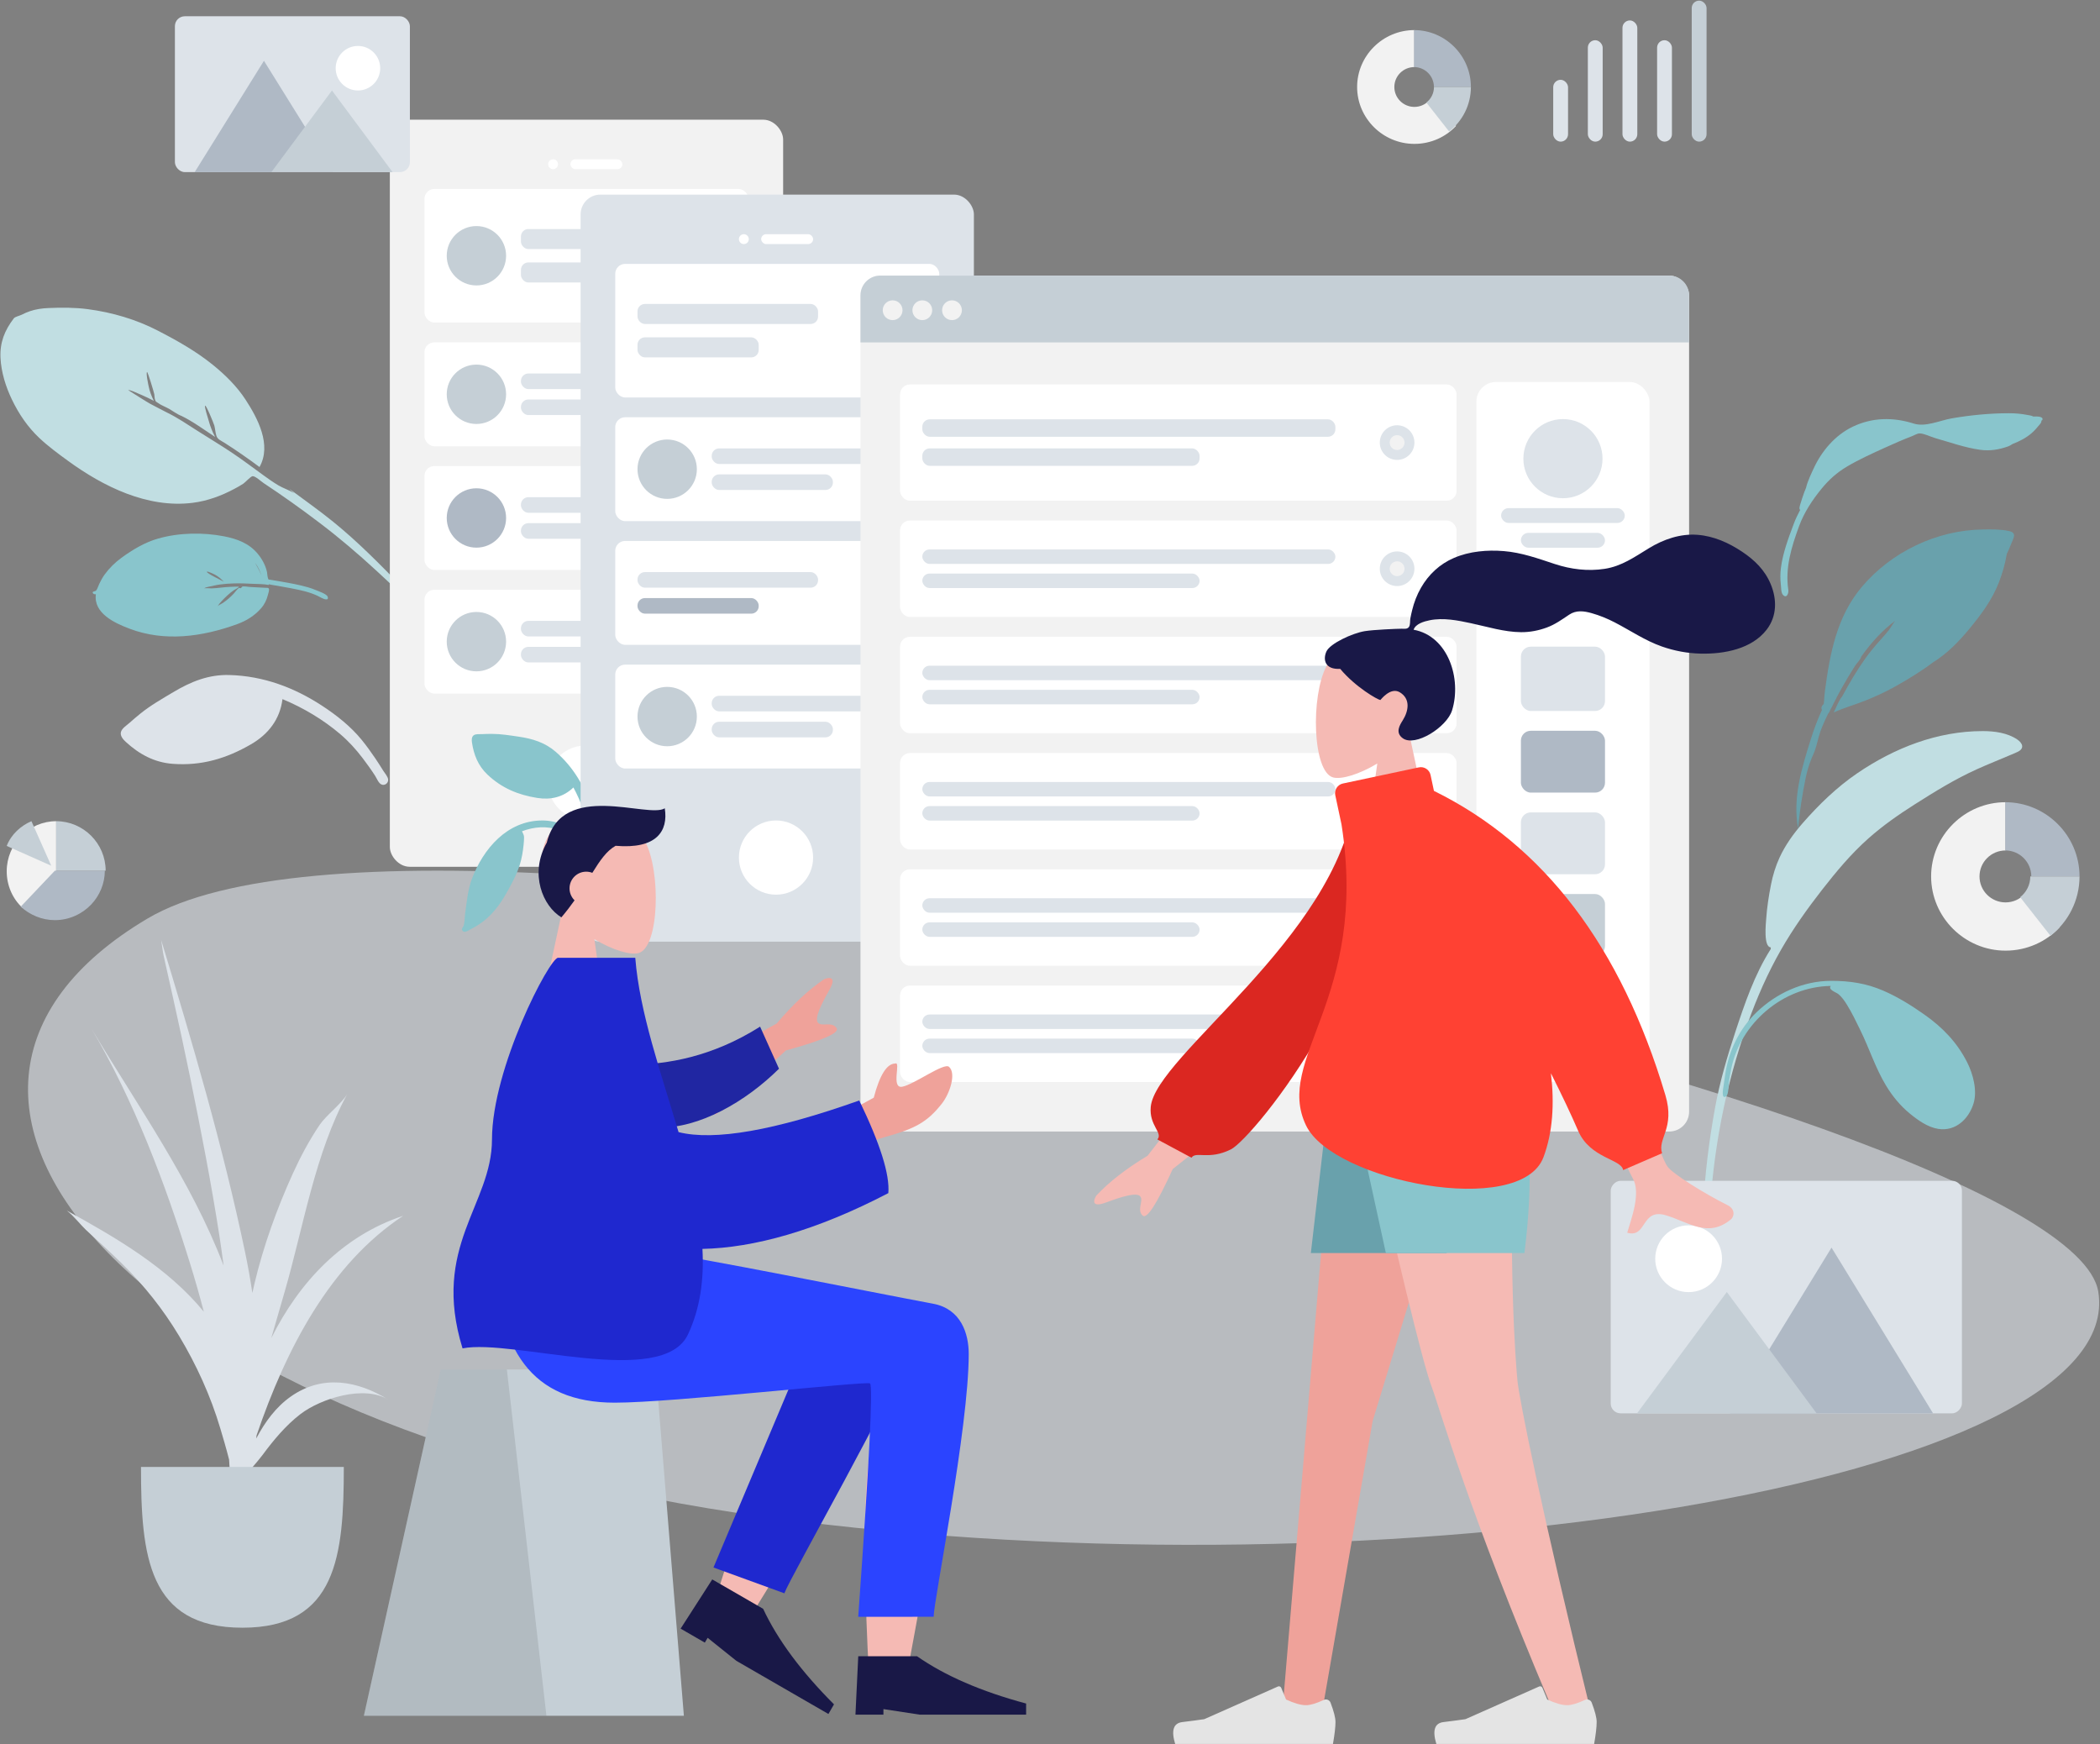<?xml version="1.0" encoding="UTF-8"?>
<svg width="849px" height="705px" viewBox="0 0 849 705" version="1.1" xmlns="http://www.w3.org/2000/svg" xmlns:xlink="http://www.w3.org/1999/xlink">
    <rect x="0" y="0" width="849" height="705" fill="#808080" stroke="none"/>
    <!-- Generator: Sketch 52.6 (67491) - http://www.bohemiancoding.com/sketch -->
    <title>Group 10</title>
    <desc>Created with Sketch.</desc>
    <g id="Page-1" stroke="none" stroke-width="1" fill="none" fill-rule="evenodd">
        <g id="Home" transform="translate(-310, -557)">
            <g id="Header" transform="translate(0, 3)">
                <g id="Group-10" transform="translate(272, 489)">
                    <g id="Scene/Wireframe">
                        <path d="M860.004,233.381 C859.47,232.993 858.205,232.856 857.616,232.74 C855.169,232.257 852.648,232.047 850.153,232.047 C842.46,232.059 834.642,232.814 827.076,234.121 C822.273,234.95 816.466,237.743 811.688,236.226 C803.363,233.584 794.95,233.714 787.052,237.486 C779.832,240.935 774.35,247.486 771.151,254.564 C770.669,255.633 768.711,259.566 768.156,262.217 C767.919,262.759 767.692,263.304 767.486,263.858 C766.904,265.431 766.382,267.032 765.896,268.635 C765.689,269.319 765.167,270.829 765.787,271.121 C764.797,272.948 763.92,274.83 763.189,276.773 C761.064,282.425 758.741,288.625 757.994,294.615 C757.717,296.833 757.707,299.064 757.964,301.286 C758.091,302.385 758.038,304.593 758.783,305.429 C760.363,307.201 761.175,304.72 760.996,303.538 C759.636,294.532 762.263,286.074 765.377,277.608 C767.39,272.134 770.698,267.125 774.404,262.59 C777.403,258.918 780.62,256.027 784.732,253.593 C789.759,250.616 795.134,248.21 800.46,245.796 C803.962,244.208 807.469,242.662 811.07,241.294 C811.87,240.989 813.13,240.209 814.018,240.205 C815.895,240.199 818.555,241.584 820.368,242.099 C826.332,243.795 832.373,245.966 838.537,246.832 C842.49,247.388 846.194,246.762 849.892,245.445 C850.27,245.311 850.903,244.965 851.679,244.471 C854.424,243.415 857.021,242.086 859.282,240.169 C860.585,239.064 861.767,237.636 862.845,236.329 C863.167,235.939 863.31,235.491 863.315,235.065 C863.559,234.938 863.721,234.789 863.758,234.614 C864.027,233.328 861.574,233.305 860.004,233.381" id="Twisted-Leaf" fill="#89C5CC"></path>
                        <path d="M115.726,328.016 C113.784,328.016 111.848,328.055 109.908,328.155 C108.43,328.232 106.17,327.927 104.919,328.844 C103.619,329.797 103.709,331.747 103.912,333.124 C104.985,340.406 107.605,346.863 113.086,352.023 C121.525,359.967 131.199,364.003 142.647,365.801 C150.689,367.063 158.113,365.31 164.032,359.619 C168.358,367.608 171.639,376.449 173.285,385.371 C174.098,389.774 174.346,394.124 174.203,398.607 C174.111,401.478 173.952,404.343 173.642,407.201 C173.508,408.443 172.872,410.323 173.361,411.496 C173.934,412.874 175.867,413.007 176.735,411.832 C177.458,410.854 177.325,408.934 177.473,407.776 C177.719,405.853 177.947,403.929 178.11,401.998 C178.375,398.871 178.57,395.736 178.556,392.597 C178.523,385.546 176.948,378.467 174.793,371.774 C170.659,358.933 163.951,347.52 153.519,338.566 C147.105,333.06 139.764,330.83 131.435,329.633 C126.249,328.888 120.979,328.016 115.726,328.016" id="Fill-16" fill="#DDE3E9" transform="translate(141.175, 370.323) rotate(-39) translate(-141.175, -370.323) "></path>
                        <path d="M155.849,343.854 C154.274,331.312 152.607,318.842 149.556,306.544 C147.757,299.297 145.452,292.203 143.357,285.038 C143.545,285.937 143.711,286.841 143.856,287.748 C143.127,285.611 141.605,283.567 140.73,281.438 C139.754,279.063 138.969,276.597 138.223,274.144 C136.767,269.359 135.393,264.565 133.755,259.834 C131.929,254.563 129.827,249.38 127.868,244.155 C126.205,239.721 124.647,235.066 122.483,230.834 C121.303,228.528 120.245,226.05 119.087,223.699 C118.7,222.913 115.373,214.124 115.398,214.124 C115.948,214.124 118.011,218.031 118.353,218.605 C119.351,220.281 120.2,222.025 121.057,223.773 C121.427,221.698 122.014,219.666 122.937,217.758 C123.222,217.169 125.222,212.826 125.873,212.826 C126.198,212.826 123.192,221.028 122.812,221.748 C122.504,222.333 121.926,223.074 121.724,223.696 C121.399,224.701 121.566,224.45 121.835,225.357 C122.327,227.018 123.416,228.646 124.102,230.241 C124.478,231.093 125.405,234.045 126.307,235.367 C128.63,239.908 130.281,245.444 132.049,250.34 C132.429,247.934 133.087,245.615 133.998,243.351 C134.214,242.814 135.932,237.826 136.427,237.826 C136.984,237.826 134.851,245.814 134.562,246.504 C134.023,247.786 133.177,249.027 132.73,250.331 C132.239,251.763 133.101,253.052 133.651,254.516 C135.673,259.904 137.445,265.346 139.065,270.861 C148.471,266.741 150.341,254.617 150.955,245.676 C151.397,239.232 150.399,232.67 148.836,226.419 C146.749,218.077 143.237,210.022 139.512,202.268 C135.171,193.233 129.202,185.163 122.004,178.089 C118.239,174.389 113.952,171.183 109.598,168.178 C107.471,166.71 105.285,165.492 102.802,164.675 C101.683,164.308 100.534,164.041 99.372,163.838 C98.49,163.683 96.689,162.864 95.957,163.073 C89.982,164.726 85.49,167.476 82.008,172.587 C78.711,177.426 76.665,183.21 75.527,188.885 C74.261,195.204 73.955,201.575 75.042,207.935 C75.872,212.787 77.302,217.543 78.735,222.254 C83.83,239.006 92.76,256.967 108.784,266.157 C113.971,269.132 119.727,270.871 125.635,271.793 C127.027,272.01 128.418,272.217 129.827,272.296 C130.777,272.35 133.899,271.719 134.586,272.128 C135.528,272.69 136.07,275.874 136.48,277.029 C139.6,285.806 142.391,294.682 144.922,303.637 C147.616,313.165 149.755,322.785 151.538,332.513 C152.296,336.651 153.034,340.782 153.663,344.942 C153.809,345.909 153.658,348.954 154.602,349.808 C155.2,350.349 156.044,350.127 156.399,349.466 C157.017,348.315 156.011,345.138 155.849,343.854" id="Leaf" fill="#C1DEE2" transform="translate(115.488, 256.576) rotate(-37) translate(-115.488, -256.576) "></path>
                        <path d="M850.229,279.672 C846.818,278.926 843.052,278.983 839.578,279.045 C820.944,279.298 802.646,288.12 790.737,302.216 C780.6,314.217 777.812,329.137 775.809,344.219 C775.611,345.716 775.525,347.204 775.413,348.705 C775.389,349.027 775.353,349.314 775.315,349.584 C774.527,350.289 774.114,351.109 774.58,352.011 C772.845,355.809 771.377,359.702 770.118,363.718 C766.411,375.538 762.64,387.582 764.963,400.012 C765.506,393.172 766.647,386.178 768.012,379.45 C768.091,379.064 768.176,378.681 768.264,378.299 C768.273,378.258 768.282,378.218 768.291,378.178 C768.774,376.118 769.402,374.119 770.166,372.152 C770.174,372.131 770.182,372.11 770.19,372.089 C770.291,371.83 770.398,371.572 770.504,371.315 C770.723,370.782 770.947,370.25 771.186,369.72 C771.266,369.54 771.344,369.358 771.418,369.175 C772.53,366.449 773,363.377 773.996,360.557 C774.235,359.915 774.484,359.276 774.745,358.641 C774.76,358.604 774.776,358.567 774.792,358.529 C775.497,356.819 776.277,355.13 777.101,353.458 C777.549,353.121 777.789,352.286 778.175,351.527 C778.255,351.377 778.88,350.38 779.066,349.805 C779.551,348.866 780.035,347.926 780.524,346.989 C780.509,346.994 780.495,347 780.48,347.005 C780.969,346.105 781.46,345.209 781.947,344.316 C782.054,344.12 782.162,343.924 782.27,343.727 C782.445,343.414 782.619,343.101 782.794,342.789 C784.426,339.868 786.157,337.005 787.954,334.179 C788.595,333.17 790.128,331.723 790.422,330.59 C790.432,330.548 790.435,330.509 790.442,330.468 C794.341,324.991 798.831,319.939 804.215,315.936 C803.564,316.639 802.181,319.027 801.815,319.499 C800.696,320.947 799.481,322.294 798.261,323.658 C796.077,326.1 793.944,328.621 792.049,331.286 C788.584,336.16 785.594,341.289 782.768,346.521 C782.741,346.552 782.712,346.581 782.686,346.613 C781.266,348.363 780.372,351.01 779.349,353.013 C783.396,351.139 787.87,349.918 792.023,348.254 C796.164,346.594 800.193,344.747 804.083,342.577 C809.252,339.694 814.614,336.439 819.499,332.754 C825.096,329.282 829.8,324.503 833.952,319.489 C838.864,313.555 843.366,307.569 846.15,300.365 C847.518,296.824 848.593,293.133 849.231,289.398 C849.259,289.235 849.295,289.059 849.334,288.875 C849.986,287.585 850.57,286.267 851.059,284.917 C851.837,282.777 853.673,280.424 850.229,279.672" id="Fill-10" fill="#69A1AC"></path>
                        <path d="M112.121,309.313 C111.706,307.793 111.457,306.222 111.572,304.633 C111.602,304.231 111.939,301.313 112.265,301.313 C113.024,301.313 111.978,308.845 112.121,309.313 M98.9,315.886 C98.946,315.905 99.782,317.513 100.057,317.979 C100.64,318.972 101.261,319.941 101.9,320.886 C100.702,319.329 99.627,317.827 98.9,315.886 M143.775,268.054 C144.487,267.454 144.097,265.954 143.253,266.782 C142.572,267.453 142.551,267.386 141.695,267.343 C140.999,267.309 140.259,267.093 139.56,267.007 C138.077,266.824 136.603,266.747 135.111,266.851 C131.913,267.074 128.801,267.836 125.84,269.021 C120.672,271.088 115.455,273.768 111.344,277.499 C104.807,283.432 99.558,291.552 96.46,299.65 C94.542,304.665 93.509,309.698 95.253,314.914 C96.124,317.52 97.503,320.001 99.505,321.959 C100.028,322.471 100.718,322.867 101.208,323.405 C101.961,324.231 101.788,323.966 101.299,325.144 C100.764,326.431 100.234,327.719 99.708,329.01 C98.33,332.388 96.974,335.804 95.974,339.309 C95.644,340.463 95.391,341.634 95.207,342.818 C95.068,343.713 94.259,347.119 94.963,348.034 C96.134,349.557 96.633,347.218 96.671,346.418 C96.704,345.717 96.765,345.015 96.853,344.318 C97.073,342.563 97.472,340.841 97.991,339.148 C98.551,337.32 99.237,335.525 99.919,333.736 C100.555,332.069 101.221,330.412 101.9,328.76 C102.277,327.843 102.659,326.927 103.04,326.011 C103.171,325.698 103.238,325.045 103.583,325.313 C104.337,323.358 105.565,321.501 106.583,319.665 C107.83,317.417 109.102,315.173 110.535,313.032 C111.569,311.487 112.657,309.974 113.849,308.539 C114.545,307.7 115.289,306.912 116.08,306.157 C116.514,305.742 117.998,303.962 118.596,303.962 C118.339,303.962 117.176,306.222 116.994,306.489 C116.27,307.557 115.483,308.575 114.681,309.589 C113.191,311.47 111.809,313.419 110.559,315.458 C110.92,315.673 112.42,314.684 112.867,314.493 C113.87,314.065 114.902,313.7 115.958,313.418 C117.819,312.921 120.094,312.355 121.932,312.355 C121.39,312.355 120.133,313.238 119.57,313.479 C118.666,313.863 117.74,314.214 116.801,314.507 C115.934,314.777 115.051,314.983 114.162,315.173 C113.273,315.363 111.666,315.37 110.857,315.843 C110.808,315.872 110.859,316.33 110.668,316.453 C110.475,316.577 109.923,316.537 109.878,316.571 C109.215,317.068 108.752,318.51 108.353,319.219 C107.319,321.057 106.311,322.91 105.293,324.757 C104.978,325.329 104.558,325.721 104.836,326.185 C105.132,326.679 106.531,326.986 107.078,327.166 C109.107,327.836 111.164,328.058 113.28,327.706 C117.244,327.048 120.684,325.333 123.786,322.904 C135.667,313.602 145.411,301.897 148.386,287.035 C149.617,280.881 150.944,271.285 143.775,268.054" id="Leave-the-Leaf!" fill="#89C5CC" transform="translate(121.861, 307.538) scale(-1, 1) rotate(-302) translate(-121.861, -307.538) "></path>
                        <g id="Background-Shape-2" opacity="0.6" stroke-width="1" transform="translate(49.33, 416.965)" fill="#DDE3E9">
                            <path d="M836.975,170.225 C849.181,246.308 553.173,295.934 298.391,261.301 C43.61,226.668 -73.271,91.422 48.306,19.357 C169.883,-52.707 824.77,94.141 836.975,170.225 Z" id="Background-Shape"></path>
                        </g>
                        <g id="Mobile3" stroke-width="1" transform="translate(195.608, 113.388)">
                            <rect id="Container" fill="#F2F2F2" x="0" y="0" width="159" height="302" rx="8"></rect>
                            <circle id="Touch" fill="#FFFFFF" cx="79" cy="268" r="15"></circle>
                            <g id="Camera" transform="translate(64, 16)" fill="#FFFFFF">
                                <circle id="Lens" cx="2" cy="2" r="2"></circle>
                                <rect id="Sensor" x="9" y="0" width="21" height="4" rx="2"></rect>
                            </g>
                            <g id="Rows" transform="translate(14, 28)">
                                <g id="Row">
                                    <rect id="Background" fill="#FFFFFF" x="0" y="0" width="131" height="54" rx="4"></rect>
                                    <g id="Text" transform="translate(39, 16.2)" fill="#DDE3E9">
                                        <rect id="Name" x="0" y="0" width="73" height="8.1" rx="3"></rect>
                                        <rect id="Name" x="0" y="13.5" width="49" height="8.1" rx="3"></rect>
                                    </g>
                                    <circle id="Avatar" fill="#C5CFD6" cx="21" cy="27" r="12"></circle>
                                </g>
                                <g id="Row" transform="translate(0, 62)">
                                    <rect id="Background" fill="#FFFFFF" x="0" y="0" width="131" height="42" rx="4"></rect>
                                    <g id="Text" transform="translate(39, 12.6)" fill="#DDE3E9">
                                        <rect id="Name" x="0" y="0" width="73" height="6.3" rx="3"></rect>
                                        <rect id="Name" x="0" y="10.5" width="49" height="6.3" rx="3"></rect>
                                    </g>
                                    <circle id="Avatar" fill="#C5CFD6" cx="21" cy="21" r="12"></circle>
                                </g>
                                <g id="Row" transform="translate(0, 112)">
                                    <rect id="Background" fill="#FFFFFF" x="0" y="0" width="131" height="42" rx="4"></rect>
                                    <g id="Text" transform="translate(39, 12.6)" fill="#DDE3E9">
                                        <rect id="Name" x="0" y="0" width="73" height="6.3" rx="3"></rect>
                                        <rect id="Name" x="0" y="10.5" width="49" height="6.3" rx="3"></rect>
                                    </g>
                                    <circle id="Avatar" fill="#AFB9C5" cx="21" cy="21" r="12"></circle>
                                </g>
                                <g id="Row" transform="translate(0, 162)">
                                    <rect id="Background" fill="#FFFFFF" x="0" y="0" width="131" height="42" rx="4"></rect>
                                    <g id="Text" transform="translate(39, 12.6)" fill="#DDE3E9">
                                        <rect id="Name" x="0" y="0" width="73" height="6.3" rx="3"></rect>
                                        <rect id="Name" x="0" y="10.5" width="49" height="6.3" rx="3"></rect>
                                    </g>
                                    <circle id="Avatar" fill="#C5CFD6" cx="21" cy="21" r="12"></circle>
                                </g>
                            </g>
                        </g>
                        <g id="Mobile3" stroke-width="1" transform="translate(224.732, 143.671)">
                            <g id="Group" transform="translate(0, 218)" fill="#89C5CC">
                                <path d="M12.14,0 C10.815,0 9.494,0.027 8.171,0.095 C7.162,0.148 5.621,-0.061 4.768,0.568 C3.881,1.221 3.942,2.557 4.081,3.501 C4.813,8.493 6.6,12.919 10.339,16.456 C16.096,21.901 22.695,24.668 30.504,25.9 C35.99,26.766 41.054,25.564 45.092,21.663 C48.043,27.139 50.281,33.199 51.404,39.315 C51.958,42.333 52.127,45.315 52.03,48.388 C51.967,50.356 51.859,52.32 51.648,54.279 C51.556,55.13 51.122,56.418 51.455,57.223 C51.846,58.167 53.165,58.259 53.757,57.453 C54.25,56.783 54.16,55.466 54.261,54.673 C54.429,53.355 54.584,52.036 54.695,50.712 C54.876,48.569 55.009,46.42 54.999,44.268 C54.977,39.435 53.902,34.583 52.432,29.995 C49.612,21.192 45.037,13.369 37.921,7.231 C33.545,3.457 28.537,1.929 22.856,1.108 C19.318,0.597 15.723,0 12.14,0" id="Fill-16"></path>
                                <path d="M32.571,35 C18.272,35 8.642,46.524 4.089,58.502 C2.372,63.016 1.97,67.974 1.308,72.714 C1.096,74.236 1.175,76.554 0.557,77.909 C0.333,78.401 -0.181,78.577 0.065,79.247 C0.214,79.652 0.505,79.901 0.944,79.981 C1.843,80.147 3.115,79.167 3.886,78.781 C10.282,75.573 14.484,70.613 17.912,64.545 C20.038,60.784 22.194,56.879 23.456,52.75 C24.227,50.227 24.676,47.571 24.94,44.954 C25.044,43.923 25.144,42.868 25.138,41.832 C25.132,40.803 24.653,40.259 24.309,39.364 C29.08,37.558 34.466,37.066 39.299,38.937 C43.769,40.668 47.482,44.013 49.561,48.216 C50.101,49.308 50.518,50.46 50.821,51.636 C51.02,52.406 51.029,53.404 51.398,54.1 C52.29,55.788 54.168,54.66 53.988,53.089 C53.485,48.708 50.979,44.309 47.775,41.263 C43.734,37.421 38.258,35 32.571,35" id="Fill-18"></path>
                            </g>
                            <rect id="Container" fill="#DDE3E9" x="48" y="0" width="159" height="302" rx="8"></rect>
                            <circle id="Touch" fill="#FFFFFF" cx="127" cy="268" r="15"></circle>
                            <g id="Camera" transform="translate(112, 16)" fill="#FFFFFF">
                                <circle id="Lens" cx="2" cy="2" r="2"></circle>
                                <rect id="Sensor" x="9" y="0" width="21" height="4" rx="2"></rect>
                            </g>
                            <g id="Rows" transform="translate(62, 28)">
                                <g id="Row">
                                    <rect id="Container" fill="#FFFFFF" x="0" y="0" width="131" height="54" rx="4"></rect>
                                    <g id="Text-Stuff" transform="translate(9, 16.2)" fill="#DDE3E9">
                                        <rect id="Label" x="0" y="0" width="73" height="8.1" rx="3"></rect>
                                        <rect id="Label" x="0" y="13.5" width="49" height="8.1" rx="3"></rect>
                                    </g>
                                    <g id="Check" transform="translate(110, 20)">
                                        <circle id="Background" fill="#DDE3E9" cx="7" cy="7" r="7"></circle>
                                        <circle id="Indicator" fill="#F2F2F2" cx="7" cy="7" r="3"></circle>
                                    </g>
                                </g>
                                <g id="Row" transform="translate(0, 62)">
                                    <rect id="Background" fill="#FFFFFF" x="0" y="0" width="131" height="42" rx="4"></rect>
                                    <g id="Text" transform="translate(39, 12.6)" fill="#DDE3E9">
                                        <rect id="Name" x="0" y="0" width="73" height="6.3" rx="3"></rect>
                                        <rect id="Name" x="0" y="10.5" width="49" height="6.3" rx="3"></rect>
                                    </g>
                                    <circle id="Avatar" fill="#C5CFD6" cx="21" cy="21" r="12"></circle>
                                </g>
                                <g id="Row" transform="translate(0, 112)">
                                    <rect id="Container" fill="#FFFFFF" x="0" y="0" width="131" height="42" rx="4"></rect>
                                    <g id="Text-Stuff" transform="translate(9, 12.6)">
                                        <rect id="Label" fill="#DDE3E9" x="0" y="0" width="73" height="6.3" rx="3"></rect>
                                        <rect id="Label" fill="#AFB9C5" x="0" y="10.5" width="49" height="6.3" rx="3"></rect>
                                    </g>
                                    <g id="Check" transform="translate(110, 14)">
                                        <circle id="Background" fill="#DDE3E9" cx="7" cy="7" r="7"></circle>
                                        <circle id="Indicator" fill="#F2F2F2" cx="7" cy="7" r="3"></circle>
                                    </g>
                                </g>
                                <g id="Row" transform="translate(0, 162)">
                                    <rect id="Background" fill="#FFFFFF" x="0" y="0" width="131" height="42" rx="4"></rect>
                                    <g id="Text" transform="translate(39, 12.6)" fill="#DDE3E9">
                                        <rect id="Name" x="0" y="0" width="73" height="6.3" rx="3"></rect>
                                        <rect id="Name" x="0" y="10.5" width="49" height="6.3" rx="3"></rect>
                                    </g>
                                    <circle id="Avatar" fill="#C5CFD6" cx="21" cy="21" r="12"></circle>
                                </g>
                            </g>
                        </g>
                        <g id="Web" stroke-width="1" transform="translate(385.878, 176.412)">
                            <rect id="Container" fill="#F2F2F2" x="0" y="0" width="335" height="346" rx="8"></rect>
                            <rect id="Background" fill="#FFFFFF" x="249" y="43" width="70" height="81" rx="8"></rect>
                            <g id="Profile-Info" transform="translate(259, 58)" fill="#DDE3E9">
                                <circle id="Avatar" cx="25" cy="16" r="16"></circle>
                                <rect id="Name" x="0" y="36" width="50" height="6" rx="3"></rect>
                                <rect id="Name" x="8" y="46" width="34" height="6" rx="3"></rect>
                            </g>
                            <path d="M8,0 L327,0 C331.418,-8.11624501e-16 335,3.582 335,8 L335,27 L0,27 L0,8 C-5.41083001e-16,3.582 3.582,8.11624501e-16 8,0 Z" id="Header" fill="#C5CFD6"></path>
                            <g id="Buttons" transform="translate(9, 10)" fill="#F2F2F2">
                                <circle id="buttons" cx="4" cy="4" r="4"></circle>
                                <circle id="buttons" cx="16" cy="4" r="4"></circle>
                                <circle id="buttons" cx="28" cy="4" r="4"></circle>
                            </g>
                            <g id="Components" transform="translate(249, 132)">
                                <rect id="Background" fill="#FFFFFF" x="0" y="0" width="70" height="194" rx="8"></rect>
                                <g id="Rows" transform="translate(18, 18)">
                                    <rect id="Data" fill="#DDE3E9" x="0" y="0" width="34" height="26" rx="4"></rect>
                                    <rect id="Data" fill="#AFB9C5" x="0" y="34" width="34" height="25" rx="4"></rect>
                                    <rect id="Data" fill="#DDE3E9" x="0" y="67" width="34" height="25" rx="4"></rect>
                                    <rect id="Data" fill="#DDE3E9" x="0" y="133" width="34" height="25" rx="4"></rect>
                                    <rect id="Data" fill="#C5CFD6" x="0" y="100" width="34" height="25" rx="4"></rect>
                                </g>
                            </g>
                            <g id="Rows" transform="translate(16, 44)">
                                <g id="Row">
                                    <rect id="Container" fill="#FFFFFF" x="0" y="0" width="225" height="47" rx="4"></rect>
                                    <g id="Text-Stuff" transform="translate(9, 14.1)" fill="#DDE3E9">
                                        <rect id="Label" x="0" y="0" width="167" height="7.05" rx="3"></rect>
                                        <rect id="Label" x="0" y="11.75" width="112.096" height="7.05" rx="3"></rect>
                                    </g>
                                    <g id="Check" transform="translate(193.954, 16.5)">
                                        <circle id="Background" fill="#DDE3E9" cx="7" cy="7" r="7"></circle>
                                        <circle id="Indicator" fill="#F2F2F2" cx="7" cy="7" r="3"></circle>
                                    </g>
                                </g>
                                <g id="Row" transform="translate(0, 55)">
                                    <rect id="Container" fill="#FFFFFF" x="0" y="0" width="225" height="39" rx="4"></rect>
                                    <g id="Text-Stuff" transform="translate(9, 11.7)" fill="#DDE3E9">
                                        <rect id="Label" x="0" y="0" width="167" height="5.85" rx="2.925"></rect>
                                        <rect id="Label" x="0" y="9.75" width="112.096" height="5.85" rx="2.925"></rect>
                                    </g>
                                    <g id="Check" transform="translate(193.954, 12.5)">
                                        <circle id="Background" fill="#DDE3E9" cx="7" cy="7" r="7"></circle>
                                        <circle id="Indicator" fill="#F2F2F2" cx="7" cy="7" r="3"></circle>
                                    </g>
                                </g>
                                <g id="Row" transform="translate(0, 102)">
                                    <rect id="Container" fill="#FFFFFF" x="0" y="0" width="225" height="39" rx="4"></rect>
                                    <g id="Text-Stuff" transform="translate(9, 11.7)" fill="#DDE3E9">
                                        <rect id="Label" x="0" y="0" width="167" height="5.85" rx="2.925"></rect>
                                        <rect id="Label" x="0" y="9.75" width="112.096" height="5.85" rx="2.925"></rect>
                                    </g>
                                    <g id="Check" transform="translate(193.954, 12.5)">
                                        <circle id="Background" fill="#DDE3E9" cx="7" cy="7" r="7"></circle>
                                        <circle id="Indicator" fill="#AFB9C5" cx="7" cy="7" r="3"></circle>
                                    </g>
                                </g>
                                <g id="Row" transform="translate(0, 243)">
                                    <rect id="Container" fill="#FFFFFF" x="0" y="0" width="225" height="39" rx="4"></rect>
                                    <g id="Text-Stuff" transform="translate(9, 11.7)" fill="#DDE3E9">
                                        <rect id="Label" x="0" y="0" width="167" height="5.85" rx="2.925"></rect>
                                        <rect id="Label" x="0" y="9.75" width="112.096" height="5.85" rx="2.925"></rect>
                                    </g>
                                    <g id="Check" transform="translate(193.954, 12.5)">
                                        <circle id="Background" fill="#DDE3E9" cx="7" cy="7" r="7"></circle>
                                        <circle id="Indicator" fill="#F2F2F2" cx="7" cy="7" r="3"></circle>
                                    </g>
                                </g>
                                <g id="Row" transform="translate(0, 196)">
                                    <rect id="Container" fill="#FFFFFF" x="0" y="0" width="225" height="39" rx="4"></rect>
                                    <g id="Text-Stuff" transform="translate(9, 11.7)" fill="#DDE3E9">
                                        <rect id="Label" x="0" y="0" width="167" height="5.85" rx="2.925"></rect>
                                        <rect id="Label" x="0" y="9.75" width="112.096" height="5.85" rx="2.925"></rect>
                                    </g>
                                    <g id="Check" transform="translate(193.954, 12.5)">
                                        <circle id="Background" fill="#DDE3E9" cx="7" cy="7" r="7"></circle>
                                        <circle id="Indicator" fill="#F2F2F2" cx="7" cy="7" r="3"></circle>
                                    </g>
                                </g>
                                <g id="Row" transform="translate(0, 149)">
                                    <rect id="Container" fill="#FFFFFF" x="0" y="0" width="225" height="39" rx="4"></rect>
                                    <g id="Text-Stuff" transform="translate(9, 11.7)" fill="#DDE3E9">
                                        <rect id="Label" x="0" y="0" width="167" height="5.85" rx="2.925"></rect>
                                        <rect id="Label" x="0" y="9.75" width="112.096" height="5.85" rx="2.925"></rect>
                                    </g>
                                    <g id="Check" transform="translate(193.954, 12.5)">
                                        <circle id="Background" fill="#DDE3E9" cx="7" cy="7" r="7"></circle>
                                        <circle id="Indicator" fill="#F2F2F2" cx="7" cy="7" r="3"></circle>
                                    </g>
                                </g>
                            </g>
                        </g>
                        <path d="M853.526,363.917 C849.582,361.242 844.337,360.541 839.616,360.541 C821.181,360.541 803.852,367.381 788.882,377.573 C780.679,383.158 773.341,390.269 766.862,397.674 C763.123,401.948 759.789,406.572 757.428,411.714 C755.835,415.185 754.742,418.802 754.001,422.532 C753.097,427.078 752.38,431.716 752.055,436.338 C751.928,438.158 750.87,447.815 753.896,447.979 C753.879,448.217 753.875,448.444 753.893,448.647 C747.323,458.921 743.263,470.961 739.499,482.377 C736.223,492.31 733.305,502.328 731.41,512.604 C728.916,526.134 727.278,539.867 726.499,553.591 C726.331,556.54 726.216,559.491 726.117,562.445 C726.034,564.964 725.949,567.483 725.866,570.002 C725.774,572.825 725.277,576.075 725.726,578.881 C726.116,581.326 728.232,580.956 728.325,578.523 C728.438,575.586 728.42,572.643 728.548,569.704 C728.719,565.803 728.895,561.902 729.086,558.002 C730.415,530.91 735.401,504.216 744.602,478.625 C748.325,468.269 752.592,458.466 758.076,448.886 C762.897,440.463 768.696,432.309 774.624,424.714 C780.386,417.334 786.376,410.124 793.436,403.871 C799.165,398.797 805.466,394.377 811.944,390.263 C820.172,385.039 828.384,379.942 837.296,375.932 C841.928,373.848 846.648,371.982 851.317,369.982 C852.157,369.622 853.058,369.273 853.866,368.856 C856.561,367.466 855.674,365.373 853.526,363.917" id="Fill-1" fill="#C1DEE2"></path>
                        <path d="M792.663,461.506 C785.186,461.506 778.532,462.477 771.643,465.449 C765.696,468.014 760.276,471.409 755.014,475.105 C747.613,480.304 741.783,486.354 737.702,494.371 C735.264,499.16 733.475,505.937 735.113,511.161 C737.041,517.313 742.337,522.445 749.312,521.36 C753.625,520.691 757.578,517.836 760.856,515.149 C764.778,511.934 767.917,508.069 770.509,503.776 C774.737,496.773 777.221,488.857 780.813,481.539 C782.517,478.066 784.164,474.569 786.206,471.268 C787.216,469.633 788.292,468.015 789.825,466.8 C790.645,466.15 794.104,465.026 792.781,463.567 C812.171,463.821 829.349,478.713 833.072,497.147 C833.418,498.865 833.689,500.597 833.976,502.325 C834.156,503.417 834.083,507.442 835.059,508.14 C837.211,509.678 836.307,505.005 836.214,504.332 C835.976,502.593 835.721,500.856 835.454,499.121 C834,489.687 829.8,480.917 822.796,474.189 C814.787,466.496 803.98,461.506 792.663,461.506" id="Fill-20" fill="#89C5CC" transform="translate(785.481, 491.506) scale(-1, 1) translate(-785.481, -491.506) "></path>
                        <g id="Plant" stroke-width="1" transform="translate(65, 445)">
                            <path d="M9.938,35.736 C28.604,67.052 50.345,97.374 63.401,131.613 C62.875,127.577 62.317,123.545 61.692,119.52 C58.38,98.179 54.262,76.994 49.936,55.835 C47.733,45.062 45.402,34.327 43.012,23.594 C41.727,17.829 40.457,12.061 39.145,6.302 C38.827,4.906 38.554,2.469 38.157,0 C50.845,41.637 63.081,83.305 72.031,125.942 C73.205,131.538 74.205,137.124 75.024,142.7 C75.304,141.428 75.58,140.156 75.881,138.887 C79.503,123.68 84.935,108.594 91.403,94.374 C94.495,87.575 98.046,80.924 102.228,74.726 C104.836,70.863 110.986,66.271 113.364,62.314 C100.355,86.176 95.657,116.032 88.145,141.973 C86.312,148.304 84.467,154.624 82.659,160.955 C93.987,138.237 111.563,119.571 136,111.483 C106.42,131.027 88.678,165.254 76.722,200.26 C76.683,200.675 76.636,201.09 76.595,201.506 C80.114,194.829 84.545,188.789 90.551,184.56 C103.407,175.504 117.667,178.142 130.137,185.91 C120.35,179.689 102.663,185.354 94.428,191.677 C88.533,196.203 83.495,202.275 79.12,208.2 C78.072,209.62 76.641,211.277 75.13,213.044 C73.012,226.795 69.56,240.452 64.672,254 C65.479,250.111 64.896,243.892 65.12,240.993 C65.144,240.679 65.164,240.365 65.188,240.053 C64.445,243.019 63.727,245.951 63.036,248.837 C64.41,243.331 65.156,237.583 65.739,231.776 C65.889,229.281 66.036,226.785 66.19,224.29 C66.141,219.553 65.946,214.799 65.616,210.036 C64.447,205.408 63.137,201.042 62.056,197.411 C58.159,184.31 52.444,171.76 45.411,160.051 C38.994,149.366 31.312,139.688 22.445,130.935 C17.664,126.217 12.661,121.725 7.729,117.17 C5.945,115.523 2.757,111.474 0,109.363 C20.08,120.434 40.749,132.41 55.398,150.248 C53.68,143.653 51.815,137.151 49.842,130.78 C39.831,98.454 27.191,64.953 9.938,35.736 Z" id="Fill-19" fill="#DDE3E9"></path>
                            <path d="M30,213 C30,248.899 32.843,278 71,278 C109.157,278 112,248.899 112,213" id="Base" fill="#C5CFD6"></path>
                        </g>
                        <g id="Graph" stroke-width="1" transform="translate(665.941, 65.259)">
                            <rect id="Value" fill="#DDE3E9" x="0" y="32" width="6" height="25" rx="3"></rect>
                            <rect id="Value" fill="#DDE3E9" x="14" y="16" width="6" height="41" rx="3"></rect>
                            <rect id="Value" fill="#DDE3E9" x="28" y="8" width="6" height="49" rx="3"></rect>
                            <rect id="Value" fill="#DDE3E9" x="42" y="16" width="6" height="41" rx="3"></rect>
                            <rect id="Value" fill="#C5CFD6" x="56" y="0" width="6" height="57" rx="3"></rect>
                        </g>
                        <g id="Pie-Chart" stroke-width="1" transform="translate(60.714, 416.965) scale(-1, 1) translate(-60.714, -416.965) translate(40.714, 396.965)">
                            <path d="M40,20.256 C40,9.117 30.998,0 20,0 L20,20.256 L33.668,35 C37.556,31.395 40,26.107 40,20.256 Z" id="Value" fill="#F2F2F2"></path>
                            <path d="M20.529,20 L0.332,20 C0.332,25.221 2.462,30.113 5.829,33.668 C9.532,37.556 14.805,40 20.529,40 C25.802,40 30.628,37.891 34.332,34.557 L20.529,20 Z" id="Value" fill="#AFB9C5"></path>
                            <path d="M0,20 C0,9.002 9.002,0 20,0 L20,20 L0,20 Z M30,0 L22,18 L40,10 C38.22,5.334 34.223,1.78 30,0 Z" id="Value" fill="#C5CFD6"></path>
                        </g>
                        <g id="Chart" stroke-width="1" transform="translate(818.724, 389.294)">
                            <path d="M37.766,37.179 C35.845,39.219 33.123,40.5 30.095,40.5 C24.278,40.5 19.562,35.799 19.562,30 C19.562,24.201 24.278,19.5 30.095,19.5 L30.095,0 C13.546,0 0,13.503 0,30 C0,46.497 13.546,60 30.095,60 C38.788,60 46.645,56.334 52,50.502 L37.766,37.179 Z" id="Value" fill="#F2F2F2"></path>
                            <path d="M30,0 L30,19.5 C35.799,19.5 40.5,24.201 40.5,30 L60,30 C60,13.503 46.497,0 30,0 Z" id="Value" fill="#AFB9C5"></path>
                            <path d="M40.097,30 C40.097,33.407 38.492,36.435 36,38.391 L48.262,54 C55.399,48.412 60,39.749 60,30 L40.097,30 Z" id="Value" fill="#C5CFD6"></path>
                        </g>
                        <g id="Chart" stroke-width="1" transform="translate(586.665, 77.165)">
                            <path d="M29.051,28.504 C27.573,30.068 25.479,31.05 23.15,31.05 C18.675,31.05 15.048,27.446 15.048,23 C15.048,18.554 18.675,14.95 23.15,14.95 L23.15,0 C10.42,0 0,10.352 0,23 C0,35.648 10.42,46 23.15,46 C29.837,46 35.88,43.189 40,38.718 L29.051,28.504 Z" id="Value" fill="#F2F2F2"></path>
                            <path d="M23,0 L23,14.95 C27.446,14.95 31.05,18.554 31.05,23 L46,23 C46,10.352 35.648,0 23,0 Z" id="Value" fill="#AFB9C5"></path>
                            <path d="M31.073,23 C31.073,25.555 29.869,27.827 28,29.293 L37.196,41 C42.55,36.809 46,30.312 46,23 L31.073,23 Z" id="Value" fill="#C5CFD6"></path>
                        </g>
                        <g id="Image" stroke-width="1" transform="translate(108.711, 71.576)">
                            <path d="M48.007,51.986 C48.003,51.996 47.999,52.006 47.993,52.018 C47.999,52.008 48.007,51.968 48.007,51.986" id="Fill-35" fill="#C5CFD6"></path>
                            <path d="M47.998,52.001 C47.998,52.003 47.996,52.007 47.996,52.011 C47.996,52.001 48.014,51.971 47.998,52.001" id="Fill-37" fill="#C5CFD6"></path>
                            <path d="M48.067,51.832 C48.053,51.872 48.035,51.91 48.019,51.95 C48.027,51.93 48.035,51.914 48.043,51.894 C47.835,52.414 47.967,52.076 48.067,51.832" id="Fill-39" fill="#C5CFD6"></path>
                            <path d="M48.022,51.953 C48.014,51.971 48.006,51.991 47.998,52.009 C47.94,52.121 48.022,51.953 48.022,51.953" id="Fill-41" fill="#C5CFD6"></path>
                            <polygon id="Fill-43" fill="#C5CFD6" points="48 52.001 48 52.001 48 51.999"></polygon>
                            <path d="M47.999,52.002 C47.999,52 47.999,52 48.001,51.998 C47.999,52 47.999,52 47.999,52.002" id="Fill-45" fill="#C5CFD6"></path>
                            <path d="M47.99,52.016 C47.978,52.04 48.046,51.924 47.99,52.016" id="Fill-47" fill="#C5CFD6"></path>
                            <path d="M47.998,52.002 L48.002,51.998 C48,52 48,52.002 47.998,52.002" id="Fill-49" fill="#C5CFD6"></path>
                            <rect id="Photo-Background" fill="#DDE3E9" x="0" y="0" width="95" height="63" rx="4"></rect>
                            <g id="icons8-night_landscape" transform="translate(8, 18)">
                                <polygon id="Mountains" fill="#AFB9C5" points="28 0 0 45 56 45"></polygon>
                                <polygon id="Mountains" fill="#C5CFD6" points="55.5 12 31 45 80 45"></polygon>
                            </g>
                            <circle id="Sun" fill="#FFFFFF" cx="74" cy="21" r="9"></circle>
                        </g>
                        <g id="Image" stroke-width="1" transform="translate(760.184, 589.341) scale(-1, 1) translate(-760.184, -589.341) translate(689.184, 542.341)">
                            <path d="M71.007,76.986 C71.003,76.996 70.999,77.006 70.993,77.018 C70.999,77.008 71.007,76.968 71.007,76.986" id="Fill-35" fill="#C5CFD6"></path>
                            <path d="M70.998,77.001 C70.998,77.003 70.996,77.007 70.996,77.011 C70.996,77.001 71.014,76.971 70.998,77.001" id="Fill-37" fill="#C5CFD6"></path>
                            <path d="M71.067,76.832 C71.053,76.872 71.035,76.91 71.019,76.95 C71.027,76.93 71.035,76.914 71.043,76.894 C70.835,77.414 70.967,77.076 71.067,76.832" id="Fill-39" fill="#C5CFD6"></path>
                            <path d="M71.022,76.953 C71.014,76.971 71.006,76.991 70.998,77.009 C70.94,77.121 71.022,76.953 71.022,76.953" id="Fill-41" fill="#C5CFD6"></path>
                            <polygon id="Fill-43" fill="#C5CFD6" points="71 77.001 71 77.001 71 76.999"></polygon>
                            <path d="M70.999,77.002 C70.999,77 70.999,77 71.001,76.998 C70.999,77 70.999,77 70.999,77.002" id="Fill-45" fill="#C5CFD6"></path>
                            <path d="M70.99,77.016 C70.978,77.04 71.046,76.924 70.99,77.016" id="Fill-47" fill="#C5CFD6"></path>
                            <path d="M70.998,77.002 L71.002,76.998 C71,77 71,77.002 70.998,77.002" id="Fill-49" fill="#C5CFD6"></path>
                            <rect id="Photo-Background" fill="#DDE3E9" x="0" y="0" width="142" height="94" rx="4"></rect>
                            <g id="icons8-night_landscape" transform="translate(11, 27)">
                                <polygon id="Mountains" fill="#AFB9C5" points="41.726 0 0.671 67 82.781 67"></polygon>
                                <polygon id="Mountains" fill="#C5CFD6" points="84.056 17.946 47.761 67 120.351 67"></polygon>
                            </g>
                            <circle id="Sun" fill="#FFFFFF" cx="110.5" cy="31.5" r="13.5"></circle>
                        </g>
                    </g>
                    <g id="Group-2" transform="translate(112, 289)">
                        <g id="Group" transform="translate(0, 71)">
                            <g id="Head/Front/Short-1" transform="translate(83.127, 0)">
                                <g id="Head" stroke-width="1" transform="translate(60.75, 34.875)" fill="#F5BAB4">
                                    <path d="M9.295,38.801 C4.111,32.717 0.603,25.259 1.189,16.904 C2.878,-7.172 36.392,-1.876 42.911,10.276 C49.43,22.427 48.656,53.25 40.23,55.421 C36.87,56.287 29.712,54.166 22.427,49.775 L27,82.125 L0,82.125 L9.295,38.801 Z"></path>
                                </g>
                                <path d="M91.754,46.913 C88.09,48.962 85.482,52.803 82.343,57.84 C81.579,57.54 80.746,57.375 79.875,57.375 C76.147,57.375 73.125,60.397 73.125,64.125 C73.125,66.017 73.904,67.728 75.158,68.954 C73.597,71.158 71.846,73.461 69.84,75.838 C62.355,71.347 56.788,58.259 63.935,45.624 C70.084,20.315 104.927,36.024 111.63,31.755 C113.096,40.939 108.37,48.345 91.754,46.913 Z" id="Hair" fill="#191847"></path>
                            </g>
                            <g id="Bottom/Sitting/Skinny-Jeans-1" transform="translate(0, 211.335)">
                                <g id="Objects/Seat/Cube" transform="translate(11.233, 47.272)" stroke-width="1">
                                    <g id="Seat" transform="translate(61.875, 0)">
                                        <polygon id="Seat-Stuff" fill="#C5CFD6" points="31.075 0 117.987 0 129.375 140 0 140"></polygon>
                                        <polygon id="Seat-Stuff" fill-opacity="0.1" fill="#000000" points="31.075 0 57.806 0 73.804 140 0 140"></polygon>
                                    </g>
                                </g>
                                <path d="M289.768,23.361 C299.02,17.795 314.544,24.947 314.533,32.909 C314.501,56.73 292.804,168.999 291.672,176.096 C290.539,183.193 278.403,185.067 277.696,176.119 C276.572,161.88 274.483,112.59 276.573,89.775 C277.436,80.357 278.365,71.388 279.28,63.387 C267.895,83.987 250.287,113.482 226.456,151.871 L213.519,145.949 C223.678,112.413 232.009,88.737 238.51,74.922 C249.642,51.267 260.08,31.01 264.473,23.875 C271.383,12.651 283.412,16.567 289.768,23.361 Z" id="Skin" fill="#F5BAB4"></path>
                                <path d="M234.61,138.795 L240.289,24.573 C244.421,4.824 279.503,14.013 279.495,24.598 C279.477,48.628 265.116,131.632 265.11,138.791 L234.61,138.795 Z" id="LegLower" fill="#1F28CF" transform="translate(257.053, 75.877) rotate(20) translate(-257.053, -75.877) "></path>
                                <g id="Accessories/Shoe/Flat-Pointy" transform="translate(242.078, 149.695) rotate(30) translate(-242.078, -149.695) translate(207.817, 127.184)" fill="#191847">
                                    <path d="M0,45 L1.131,21.375 L24.885,21.375 C36.149,29.25 50.854,35.625 69,40.5 L69,45 L26.016,45 L11.311,42.75 L11.311,45 L0,45 Z" id="Shoe"></path>
                                </g>
                                <g id="Accessories/Shoe/Flat-Pointy" transform="translate(271.847, 141.816)" fill="#191847">
                                    <path d="M0,45 L1.131,21.375 L24.885,21.375 C36.149,29.25 50.854,35.625 69,40.5 L69,45 L26.016,45 L11.311,42.75 L11.311,45 L0,45 Z" id="Shoe"></path>
                                </g>
                                <path d="M317.645,41.006 C317.645,70.908 303.473,140.657 303.464,147.241 L272.97,147.265 C277.433,85.028 279.016,53.575 277.718,52.904 C275.771,51.899 197.904,60.694 174.551,60.694 C140.875,60.694 126.944,39.416 125.813,-4.40536496e-13 L192.524,-4.40536496e-13 C206.107,1.456 276.957,15.774 303.269,20.697 C314.533,22.804 317.645,32.769 317.645,41.006 Z" id="Leg-and-Butt" fill="#2B44FF"></path>
                            </g>
                            <g id="Body/Pointing-Forward" transform="translate(22.467, 92.178)">
                                <path d="M178.468,47.952 L217.516,26.604 C224.01,18.906 230.408,12.928 236.71,8.669 C238.636,7.867 242.004,7.381 238.854,12.961 C235.705,18.541 232.643,24.552 234.248,26.271 C235.852,27.99 239.853,25.588 241.768,28.445 C243.044,30.349 236.208,33.357 221.261,37.469 L192.888,63.402 L178.468,47.952 Z M239.625,65.965 L256.777,56.559 C259.184,47.417 262.061,42.818 265.408,42.761 C267.979,41.566 263.502,53.117 268.376,52.116 C273.25,51.114 285.147,42.282 287.197,44.075 C290.23,46.728 287.526,54.875 284.34,58.927 C278.385,66.501 273.454,69.091 261.268,72.483 C254.897,74.256 248.008,77.811 240.602,83.147 L239.625,65.965 Z" id="Skin" fill="#EFA29A"></path>
                                <path d="M160.714,39.017 C174.245,41.014 192.711,41.019 213.861,31.884 L218.748,49.884 C203.409,60.918 183.058,68.757 166.829,65.718 C154.041,63.323 149.932,46.773 160.714,39.017 Z" id="Sleeve" fill="#2026A2" transform="translate(186.636, 49.131) rotate(-9) translate(-186.636, -49.131) "></path>
                                <path d="M177.867,70.481 C192.387,74.095 216.737,69.832 250.915,57.692 C259.393,75.2 263.312,87.681 262.673,95.137 C233.352,110.425 208.222,117.242 187.519,117.692 C188.177,129.954 186.681,141.623 181.658,152.285 C171.332,174.204 110.863,153.904 90.532,157.9 C77.8,116.624 102.418,99.85 102.437,73.44 C102.459,44.518 125.724,-1.42108547e-13 129.147,-1.42108547e-13 L160.362,1.46810234e-13 C162.084,22.088 170.753,46.431 177.867,70.481 Z" id="Clothes" fill="#1F28CF"></path>
                            </g>
                        </g>
                        <g id="Head/Front/Airy" transform="translate(489.5, 58.5) scale(-1, 1) translate(-489.5, -58.5) translate(413, 0)">
                            <g id="Head" stroke-width="1" transform="translate(60.75, 34.875)" fill="#F5BAB4">
                                <path d="M9.295,38.801 C4.111,32.717 0.603,25.259 1.189,16.904 C2.878,-7.172 36.392,-1.876 42.911,10.276 C49.43,22.427 48.656,53.25 40.23,55.421 C36.87,56.287 29.712,54.166 22.427,49.775 L27,82.125 L0,82.125 L9.295,38.801 Z"></path>
                            </g>
                            <path d="M88.272,31.146 C84.713,30.562 75.132,30.161 73.365,30.161 C72.236,30.161 71.012,30.419 70.343,29.383 C69.796,28.533 69.996,27.098 69.833,26.112 C69.643,24.968 69.373,23.838 69.101,22.711 C68.325,19.504 67.151,16.453 65.51,13.589 C62.429,8.215 57.916,4.005 52.219,1.556 C45.927,-1.149 38.808,-1.768 32.041,-1.22 C24.799,-0.633 18.243,1.758 11.405,4.008 C4.889,6.152 -1.935,6.995 -8.75,5.949 C-15.617,4.894 -20.805,1.172 -26.596,-2.36 C-32.525,-5.976 -39.301,-8.341 -46.31,-7.797 C-52.853,-7.29 -58.883,-4.588 -64.293,-0.979 C-69.355,2.397 -73.532,6.46 -75.89,12.177 C-78.427,18.327 -78.424,25.078 -74.253,30.514 C-68.206,38.392 -56.981,40.43 -47.643,40.227 C-42.241,40.11 -36.936,39.124 -31.836,37.331 C-25.035,34.938 -19.157,30.884 -12.795,27.594 C-9.809,26.05 -6.722,24.782 -3.487,23.869 C-0.347,22.983 2.745,22.576 5.587,24.472 C8.594,26.479 11.289,28.45 14.729,29.706 C18.029,30.91 21.524,31.584 25.04,31.557 C31.881,31.504 38.624,29.373 45.268,27.945 C50.686,26.781 56.483,25.621 62.007,26.74 C64.312,27.207 67.678,28.171 68.511,30.566 C54.5,33.106 48.997,50.434 52.947,63.154 C55.079,70.02 67.894,78.046 72.876,74.437 C76.033,72.15 74.116,69.148 72.876,67.166 C70.501,63.371 69.688,58.496 74.083,55.854 C77.874,53.575 81.86,58.987 81.936,58.981 C82.977,58.899 91.98,53.807 98.183,46.377 C104.303,46.74 105.231,42.705 103.77,39.405 C102.309,36.106 93.189,31.953 88.272,31.146 Z" id="hair" fill="#191847"></path>
                        </g>
                        <g id="Bottom/Standing/Shorts" transform="translate(498.5, 346.5) scale(-1, 1) translate(-498.5, -346.5) translate(330, 212)">
                            <polygon id="Leg" fill="#EFA29A" points="143.787 9.9475983e-14 186.059 138.467 206.536 256.223 222.592 256.223 200.954 9.9475983e-14"></polygon>
                            <path d="M128.664,0 C131.535,76.026 128.156,115.241 127.514,122.148 C126.871,129.055 118.072,173.842 97.24,258.542 L114.349,252.655 C147.271,174.973 158.49,134.6 162.266,124.399 C166.042,114.199 176.071,72.732 192.352,0 L128.664,0 Z" id="Leg" fill="#F5BAB4"></path>
                            <g id="Accessories/Shoe/Flat-Sneaker" transform="translate(94.36, 223.979)" fill="#E4E4E4">
                                <path d="M3.131,28.308 C1.798,31.803 1.131,34.407 1.131,36.119 C1.131,38.148 1.471,41.108 2.151,45 C4.517,45 25.783,45 65.949,45 C67.607,39.549 66.65,36.606 63.078,36.171 C59.506,35.737 56.539,35.344 54.176,34.994 L24.397,21.79 C23.892,21.566 23.302,21.794 23.078,22.299 C23.074,22.307 23.071,22.314 23.068,22.322 L21.111,27.044 C17.804,28.578 15.117,29.345 13.05,29.345 C11.323,29.345 8.92,28.632 5.84,27.206 L5.84,27.206 C4.838,26.742 3.649,27.178 3.185,28.181 C3.166,28.222 3.148,28.265 3.131,28.308 Z" id="shoe"></path>
                            </g>
                            <g id="Accessories/Shoe/Flat-Sneaker" transform="translate(199.953, 223.979)" fill="#E4E4E4">
                                <path d="M3.131,28.308 C1.798,31.803 1.131,34.407 1.131,36.119 C1.131,38.148 1.471,41.108 2.151,45 C4.517,45 25.783,45 65.949,45 C67.607,39.549 66.65,36.606 63.078,36.171 C59.506,35.737 56.539,35.344 54.176,34.994 L24.397,21.79 C23.892,21.566 23.302,21.794 23.078,22.299 C23.074,22.307 23.071,22.314 23.068,22.322 L21.111,27.044 C17.804,28.578 15.117,29.345 13.05,29.345 C11.323,29.345 8.92,28.632 5.84,27.206 L5.84,27.206 C4.838,26.742 3.649,27.178 3.185,28.181 C3.166,28.222 3.148,28.265 3.131,28.308 Z" id="shoe"></path>
                            </g>
                            <polygon id="Bottom" fill="#69A1AC" points="138.17 0 156.143 70.547 211.041 70.547 202.856 0"></polygon>
                            <path d="M128.06,-3.55271368e-15 C122.146,17.761 121.023,41.277 124.69,70.547 L180.711,70.547 L196.116,-3.55271368e-15 L128.06,-3.55271368e-15 Z" id="Bottom" fill="#89C5CC"></path>
                        </g>
                        <g id="Body/Turtle-Neck" transform="translate(497, 198) scale(-1, 1) rotate(8) translate(-497, -198) translate(353, 93)">
                            <path d="M224.43,103.832 L256.299,134.866 C265.571,138.815 273.169,143.174 279.092,147.945 C280.423,149.549 281.873,152.622 275.607,151.247 C269.34,149.872 262.687,148.707 261.509,150.741 C260.331,152.775 263.802,155.893 261.625,158.555 C260.174,160.33 255.294,154.684 246.984,141.618 L213.845,122.115 L224.43,103.832 Z M68.591,75.746 L93.226,75.838 C74.463,136.518 64.503,168.289 63.346,171.151 C60.743,177.591 66.252,187.398 68.608,192.669 C60.935,196.096 61.753,183.404 52.074,187.899 C43.24,192.002 36.519,199.435 26.313,193.149 C25.058,192.376 23.683,189.466 27.005,187.192 C35.283,181.526 47.211,171.61 48.823,168.346 C51.021,163.895 57.61,133.028 68.591,75.746 Z" id="Skin" fill="#F5BAB4"></path>
                            <path d="M138.124,10.917 L147.67,8.41 C167.649,60.943 249.3,90.8 255.876,110.516 C258.288,117.746 253.291,121.945 256.238,123.954 L244.447,134.26 C242.096,131.963 237.942,136.905 228.158,134.558 C218.374,132.211 143.705,74.702 138.124,10.917 Z" id="Clothes-Back" fill="#DB2721" transform="translate(197.341, 71.809) rotate(5) translate(-197.341, -71.809) "></path>
                            <path d="M160.021,13.167 C158.895,84.765 200.358,103.027 191.123,131.748 C183.497,155.464 110.506,180.958 97.875,157.711 C92.762,148.301 90.443,136.92 90.179,124.546 C86.951,134.052 84.398,142.236 82.52,149.097 C79.28,160.934 66.72,162.815 66.72,167.375 L50.171,162.815 C51.294,156.62 43.492,153.604 45.584,139.764 C54.956,77.756 80.138,32.807 121.128,4.92 L121.588,-1.625 C121.742,-3.828 123.653,-5.489 125.856,-5.335 L125.856,-5.336 L157.155,-3.153 C159.359,-2.999 161.02,-1.088 160.867,1.116 C160.867,1.116 160.867,1.117 160.867,1.117 L160.021,13.167 Z" id="Clothes-Front" fill="#FF4133"></path>
                        </g>
                    </g>
                </g>
            </g>
        </g>
    </g>
</svg>